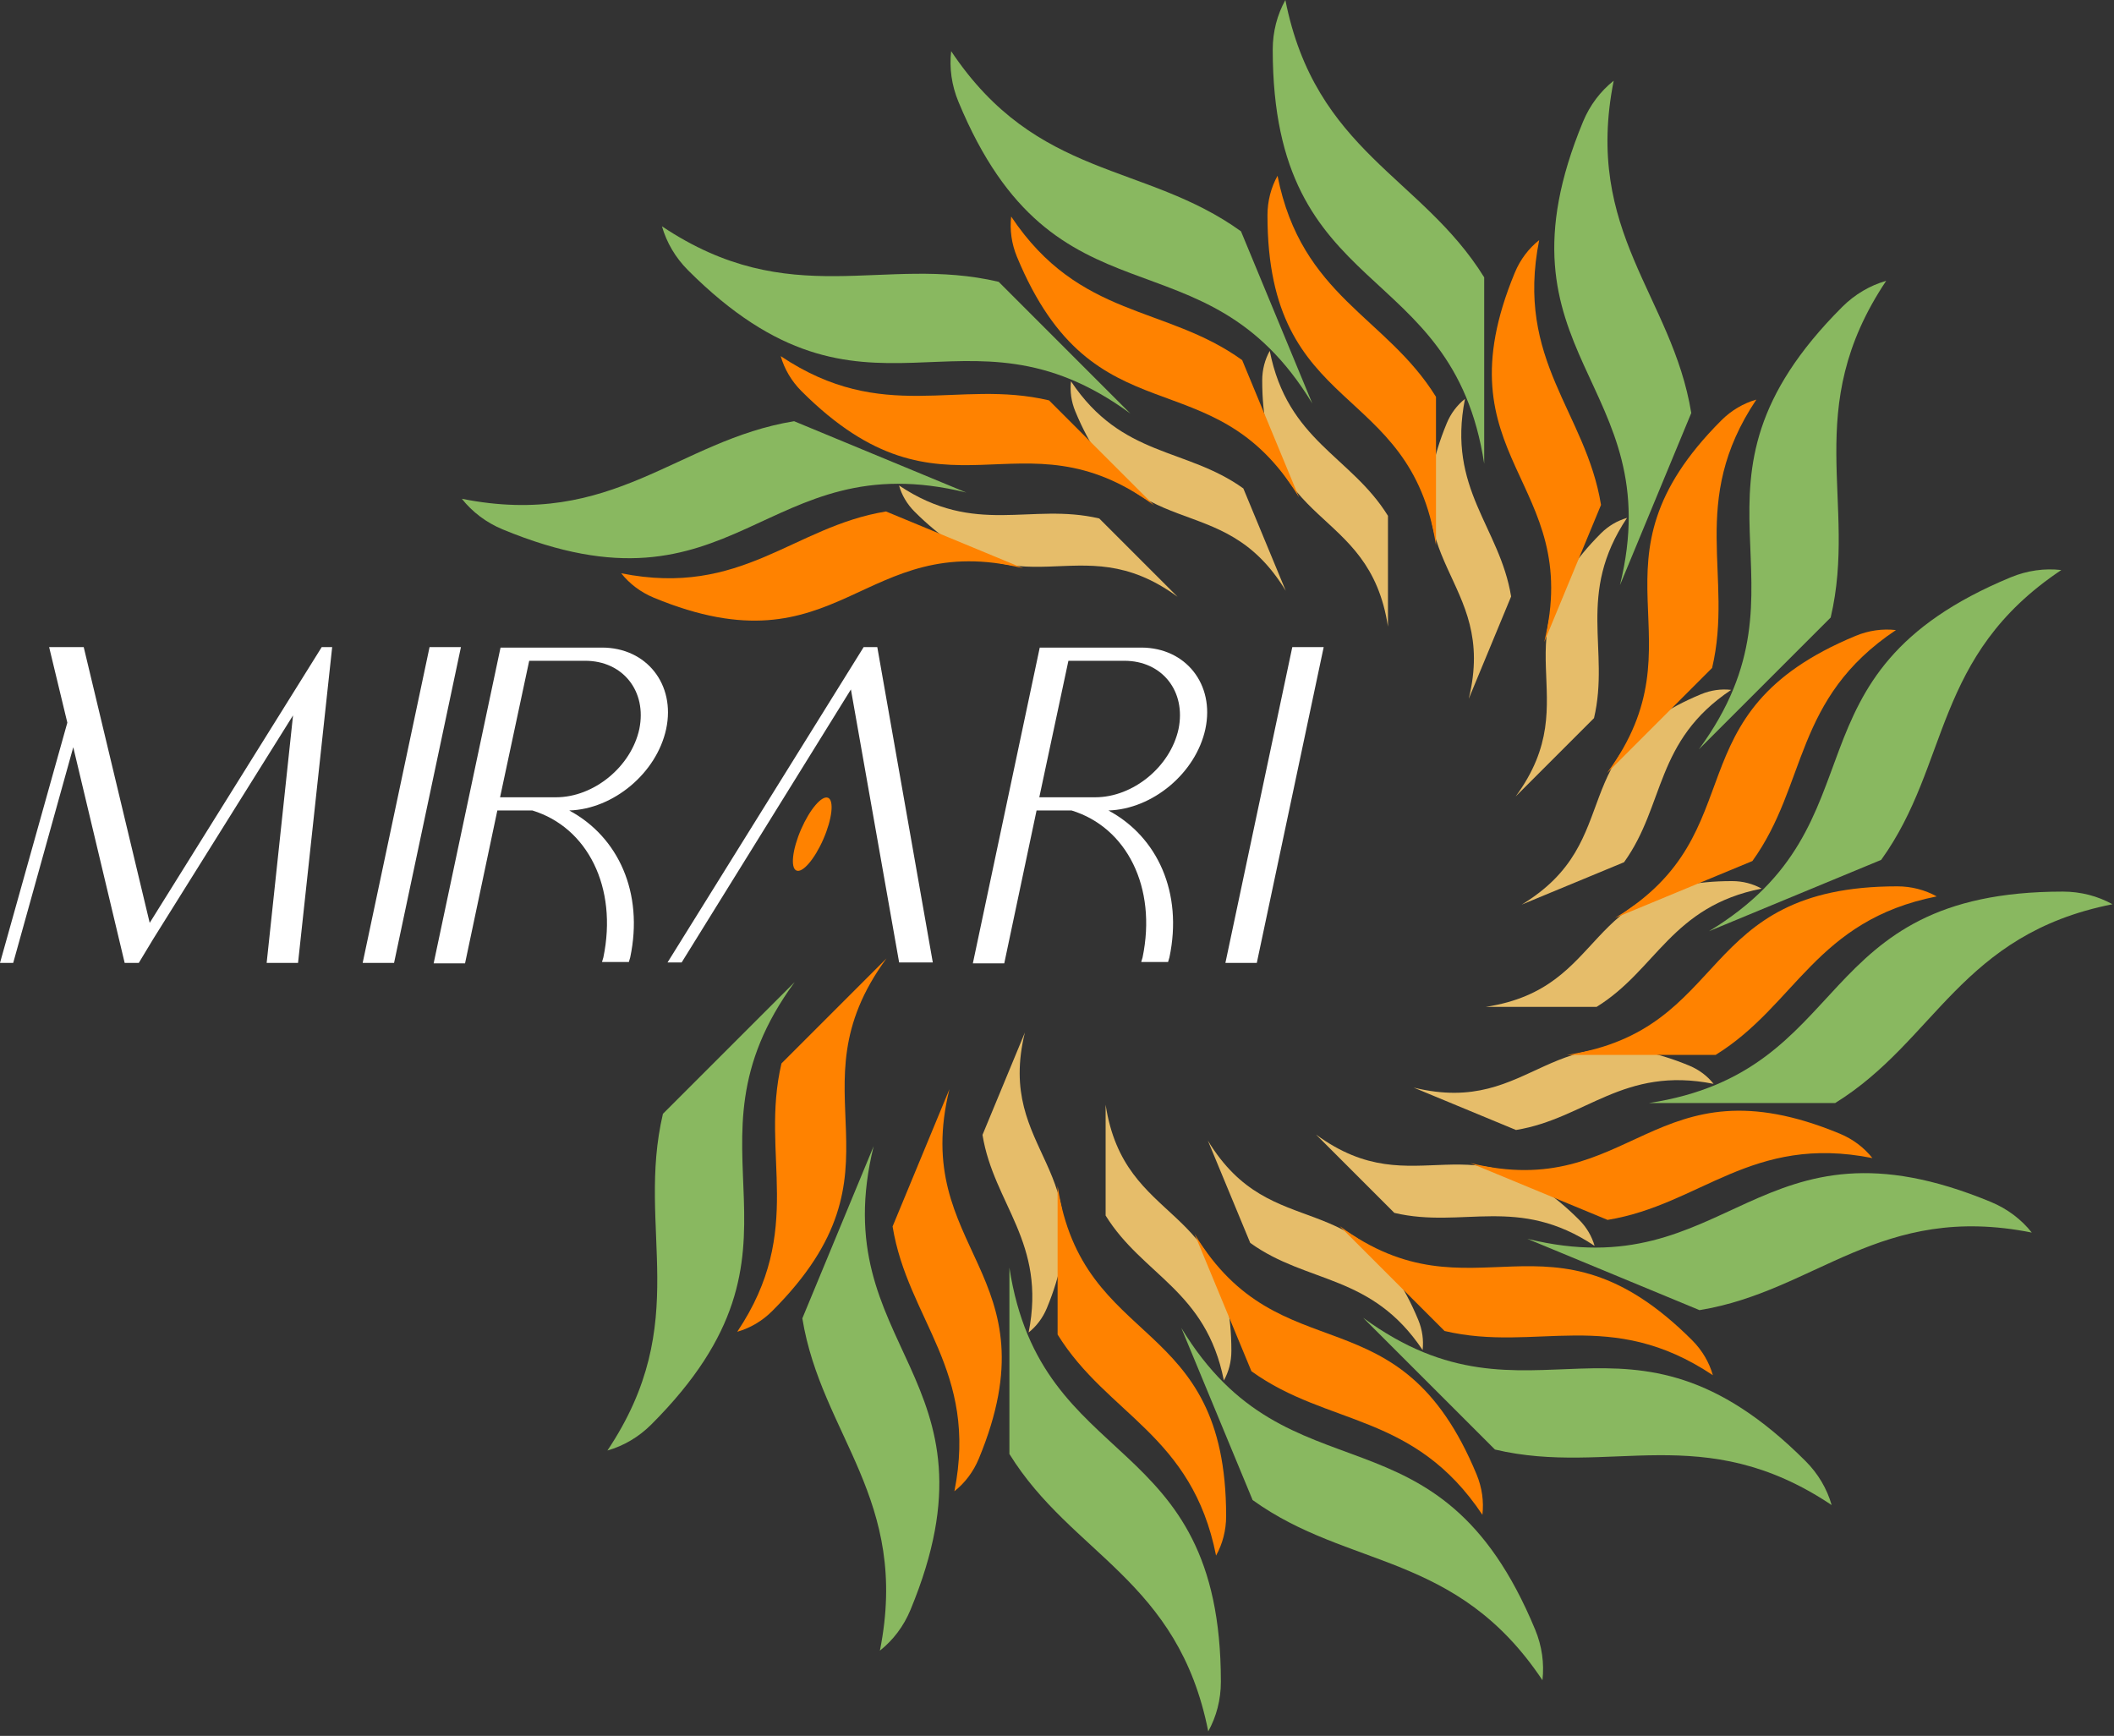 <?xml version="1.0" encoding="UTF-8" standalone="no"?><!DOCTYPE svg PUBLIC "-//W3C//DTD SVG 1.1//EN" "http://www.w3.org/Graphics/SVG/1.1/DTD/svg11.dtd"><svg width="100%" height="100%" viewBox="0 0 123 101" version="1.1" xmlns="http://www.w3.org/2000/svg" xmlns:xlink="http://www.w3.org/1999/xlink" xml:space="preserve" xmlns:serif="http://www.serif.com/" style="fill-rule:evenodd;clip-rule:evenodd;stroke-linejoin:round;stroke-miterlimit:2;"><rect x="0" y="0" width="123" height="101" fill="#333333" stroke="none"/><g><g id="logo"><g id="symbologo"><g><g><path d="M64.329,70.725c2.16,3.489 5.839,4.343 6.88,9.597c0.282,-0.508 0.437,-1.094 0.437,-1.716c0,-8.784 -6.219,-7.164 -7.317,-14.329l0,6.448Z" style="fill:#e6bd6a;"/><path d="M72.744,72.318c3.331,2.398 7.056,1.779 10.029,6.233c0.066,-0.577 -0.015,-1.177 -0.252,-1.751c-3.362,-8.116 -8.488,-4.239 -12.244,-10.438l2.467,5.956Z" style="fill:#e6bd6a;"/><path d="M57.165,66.032c0.66,4.049 3.731,6.246 2.684,11.497c0.456,-0.362 0.822,-0.843 1.06,-1.416c3.361,-8.115 -3.005,-8.999 -1.277,-16.038l-2.467,5.957Z" style="fill:#e6bd6a;"/><path d="M81.129,70.571c3.994,0.94 7.199,-1.058 11.65,1.92c-0.16,-0.559 -0.464,-1.082 -0.903,-1.521c-6.212,-6.212 -9.464,-0.668 -15.306,-4.958l4.559,4.559Z" style="fill:#e6bd6a;"/><path d="M99.703,63.063c-0.361,-0.456 -0.842,-0.822 -1.415,-1.06c-8.116,-3.361 -8.999,3.005 -16.038,1.277l5.956,2.467c4.05,-0.659 6.247,-3.731 11.497,-2.684Z" style="fill:#e6bd6a;"/><path d="M92.899,58.583l-6.447,0c7.164,-1.098 5.544,-7.317 14.329,-7.317c0.621,0 1.207,0.155 1.715,0.437c-5.254,1.041 -6.108,4.72 -9.597,6.88Z" style="fill:#e6bd6a;"/><path d="M100.726,40.14c-0.578,-0.067 -1.178,0.014 -1.752,0.252c-8.115,3.361 -4.239,8.487 -10.438,12.243l5.957,-2.467c2.397,-3.33 1.778,-7.056 6.233,-10.028Z" style="fill:#e6bd6a;"/><path d="M94.666,30.133c-0.559,0.16 -1.082,0.464 -1.522,0.903c-6.211,6.212 -0.668,9.464 -4.958,15.306l4.559,-4.559c0.94,-3.994 -1.057,-7.199 1.921,-11.65Z" style="fill:#e6bd6a;"/><path d="M85.238,23.209c-0.456,0.361 -0.823,0.842 -1.06,1.415c-3.362,8.116 3.004,8.999 1.277,16.039l2.467,-5.957c-0.66,-4.05 -3.732,-6.247 -2.684,-11.497Z" style="fill:#e6bd6a;"/><path d="M73.878,20.416c-0.282,0.508 -0.438,1.094 -0.438,1.715c0,8.785 6.22,7.165 7.317,14.33l0,-6.448c-2.159,-3.489 -5.839,-4.343 -6.879,-9.597Z" style="fill:#e6bd6a;"/><path d="M52.308,28.246c0.16,0.559 0.464,1.083 0.903,1.522c6.211,6.211 9.464,0.668 15.306,4.958l-4.559,-4.559c-3.994,-0.94 -7.2,1.057 -11.65,-1.921Z" style="fill:#e6bd6a;"/><path d="M62.314,22.186c-0.066,0.578 0.014,1.178 0.252,1.752c3.362,8.115 8.488,4.239 12.244,10.438l-2.468,-5.957c-3.33,-2.397 -7.056,-1.778 -10.028,-6.233Z" style="fill:#e6bd6a;"/></g><path d="M61.535,77.649c2.894,4.676 7.825,5.821 9.22,12.862c0.378,-0.681 0.586,-1.466 0.586,-2.299c0,-11.773 -8.335,-9.602 -9.806,-19.204l0,8.641Z" style="fill:#ff8200;"/><path d="M72.813,79.785c4.463,3.213 9.456,2.383 13.439,8.353c0.089,-0.774 -0.019,-1.578 -0.337,-2.347c-4.506,-10.876 -11.375,-5.681 -16.409,-13.989l3.307,7.983Z" style="fill:#ff8200;"/><path d="M51.934,71.36c0.884,5.427 5,8.371 3.596,15.408c0.612,-0.485 1.103,-1.129 1.421,-1.897c4.505,-10.876 -4.026,-12.061 -1.711,-21.494l-3.306,7.983Z" style="fill:#ff8200;"/><path d="M84.049,77.443c5.353,1.26 9.649,-1.417 15.613,2.574c-0.214,-0.749 -0.621,-1.451 -1.21,-2.039c-8.324,-8.325 -12.683,-0.896 -20.513,-6.645l6.11,6.11Z" style="fill:#ff8200;"/><path d="M45.469,61.875c-1.26,5.353 1.417,9.648 -2.574,15.613c0.75,-0.214 1.451,-0.622 2.039,-1.21c8.325,-8.325 0.896,-12.684 6.645,-20.513l-6.11,6.11Z" style="fill:#ff8200;"/><path d="M108.943,67.382c-0.485,-0.612 -1.13,-1.103 -1.898,-1.421c-10.876,-4.505 -12.06,4.026 -21.494,1.711l7.983,3.307c5.427,-0.885 8.372,-5.001 15.409,-3.597Z" style="fill:#ff8200;"/><path d="M99.824,61.377l-8.641,0c9.601,-1.471 7.431,-9.806 19.203,-9.806c0.833,0 1.618,0.208 2.299,0.586c-7.041,1.395 -8.185,6.326 -12.861,9.22Z" style="fill:#ff8200;"/><path d="M110.313,36.66c-0.775,-0.089 -1.579,0.019 -2.347,0.338c-10.877,4.505 -5.682,11.375 -13.989,16.408l7.983,-3.307c3.212,-4.463 2.383,-9.456 8.353,-13.439Z" style="fill:#ff8200;"/><path d="M102.191,23.25c-0.749,0.214 -1.45,0.621 -2.039,1.21c-8.324,8.324 -0.895,12.683 -6.645,20.513l6.11,-6.11c1.26,-5.353 -1.417,-9.649 2.574,-15.613Z" style="fill:#ff8200;"/><path d="M89.556,13.97c-0.611,0.485 -1.102,1.129 -1.42,1.897c-4.505,10.876 4.026,12.06 1.711,21.494l3.306,-7.983c-0.884,-5.427 -5.001,-8.372 -3.597,-15.408Z" style="fill:#ff8200;"/><path d="M51.552,29.759c-5.427,0.884 -8.371,5.001 -15.408,3.597c0.485,0.611 1.129,1.102 1.897,1.42c10.877,4.505 12.061,-4.026 21.494,-1.71l-7.983,-3.307Z" style="fill:#ff8200;"/><path d="M74.331,10.227c-0.377,0.681 -0.585,1.466 -0.585,2.299c0,11.773 8.335,9.602 9.805,19.203l0,-8.64c-2.894,-4.677 -7.825,-5.821 -9.22,-12.862Z" style="fill:#ff8200;"/><path d="M45.424,20.721c0.215,0.749 0.622,1.45 1.211,2.039c8.324,8.324 12.683,0.896 20.512,6.645l-6.11,-6.11c-5.352,-1.26 -9.648,1.417 -15.613,-2.574Z" style="fill:#ff8200;"/><path d="M58.834,12.6c-0.088,0.774 0.02,1.578 0.338,2.347c4.505,10.876 11.375,5.681 16.409,13.989l-3.307,-7.983c-4.463,-3.213 -9.456,-2.384 -13.44,-8.353Z" style="fill:#ff8200;"/></g><g><path d="M58.731,84.599c3.631,5.868 9.819,7.304 11.569,16.139c0.474,-0.855 0.735,-1.84 0.735,-2.885c0,-14.772 -10.459,-12.048 -12.304,-24.096l0,10.842Z" style="fill:#89b860;"/><path d="M72.882,87.279c5.6,4.031 11.865,2.991 16.863,10.482c0.111,-0.972 -0.024,-1.981 -0.424,-2.945c-5.653,-13.648 -14.273,-7.129 -20.589,-17.553l4.15,10.016Z" style="fill:#89b860;"/><path d="M46.683,76.708c1.109,6.809 6.275,10.504 4.513,19.333c0.767,-0.608 1.383,-1.416 1.782,-2.38c5.653,-13.647 -5.052,-15.133 -2.146,-26.97l-4.149,10.017Z" style="fill:#89b860;"/><path d="M86.981,84.34c6.716,1.582 12.107,-1.778 19.591,3.23c-0.269,-0.94 -0.78,-1.82 -1.519,-2.558c-10.445,-10.446 -15.914,-1.124 -25.739,-8.338l7.667,7.666Z" style="fill:#89b860;"/><path d="M38.572,64.806c-1.581,6.717 1.778,12.107 -3.23,19.591c0.94,-0.269 1.82,-0.78 2.558,-1.519c10.446,-10.445 1.124,-15.914 8.338,-25.738l-7.666,7.666Z" style="fill:#89b860;"/><path d="M118.216,71.716c-0.608,-0.767 -1.417,-1.383 -2.38,-1.782c-13.648,-5.653 -15.134,5.052 -26.971,2.146l10.017,4.149c6.81,-1.109 10.504,-6.275 19.334,-4.513Z" style="fill:#89b860;"/><path d="M122.912,52.612c-0.854,-0.473 -1.839,-0.735 -2.885,-0.735c-14.771,0 -12.047,10.459 -24.095,12.304l10.842,0c5.867,-3.631 7.303,-9.818 16.138,-11.569Z" style="fill:#89b860;"/><path d="M119.935,33.167c-0.971,-0.111 -1.98,0.024 -2.945,0.424c-13.647,5.653 -7.128,14.273 -17.553,20.589l10.017,-4.149c4.031,-5.6 2.99,-11.866 10.481,-16.864Z" style="fill:#89b860;"/><path d="M109.745,16.34c-0.94,0.269 -1.82,0.781 -2.559,1.519c-10.445,10.445 -1.124,15.915 -8.338,25.739l7.667,-7.667c1.581,-6.716 -1.778,-12.106 3.23,-19.591Z" style="fill:#89b860;"/><path d="M93.891,4.696c-0.767,0.609 -1.384,1.417 -1.783,2.38c-5.653,13.648 5.052,15.134 2.147,26.971l4.149,-10.017c-1.109,-6.81 -6.275,-10.504 -4.513,-19.334Z" style="fill:#89b860;"/><path d="M46.204,24.508c-6.809,1.11 -10.504,6.275 -19.333,4.513c0.608,0.767 1.416,1.384 2.38,1.783c13.647,5.653 15.133,-5.052 26.97,-2.147l-10.017,-4.149Z" style="fill:#89b860;"/><path d="M74.787,0c-0.474,0.854 -0.735,1.839 -0.735,2.885c0,14.772 10.458,12.048 12.304,24.096l0,-10.843c-3.631,-5.867 -9.819,-7.303 -11.569,-16.138Z" style="fill:#89b860;"/><path d="M38.515,13.167c0.269,0.94 0.78,1.82 1.519,2.559c10.445,10.445 15.914,1.124 25.738,8.338l-7.666,-7.667c-6.717,-1.581 -12.107,1.778 -19.591,-3.23Z" style="fill:#89b860;"/><path d="M55.342,2.977c-0.112,0.971 0.024,1.98 0.424,2.945c5.653,13.647 14.273,7.128 20.588,17.553l-4.149,-10.017c-5.6,-4.031 -11.865,-2.99 -16.863,-10.481Z" style="fill:#89b860;"/></g></g><g id="mirari-italic" serif:id="mirari italic"><path d="M0,56.026l0.768,0l3.495,-12.549l2.991,12.549l0.821,0l0.847,-1.403l8.128,-12.999l-1.535,14.402l1.826,0l1.986,-18.374l-0.609,0l-10.008,16.044l-3.839,-16.044l-2.012,0l1.059,4.395l-3.918,13.979Z" style="fill:#fff;fill-rule:nonzero;"/><path d="M24.993,37.652l-3.892,18.374l1.827,0l3.891,-18.374l-1.826,0Z" style="fill:#fff;fill-rule:nonzero;"/><path d="M29.123,37.679l-3.892,18.374l1.827,0l1.879,-8.896l2.039,0c3.204,0.979 4.977,4.474 4.13,8.551c-0.026,0.08 -0.053,0.186 -0.079,0.265l1.562,0c0.026,-0.079 0.053,-0.185 0.079,-0.265c0.795,-3.759 -0.688,-7.016 -3.547,-8.551c2.568,-0.08 5.083,-2.171 5.639,-4.739c0.556,-2.595 -1.139,-4.739 -3.733,-4.739l-5.904,0Zm1.668,0.768l3.256,0c2.198,0 3.601,1.773 3.151,3.971c-0.477,2.197 -2.648,3.971 -4.845,3.971l-1.218,0l-2.039,0l1.695,-7.942Z" style="fill:#fff;fill-rule:nonzero;"/><path d="M54.274,56c-1.085,-6.116 -2.144,-12.232 -3.23,-18.348l-0.794,0l-11.411,18.348l0.821,0l9.849,-15.886c0.926,5.296 1.88,10.591 2.806,15.886l1.959,0Z" style="fill:#fff;fill-rule:nonzero;"/><path d="M60.496,37.679l-3.892,18.374l1.827,0l1.88,-8.896l2.038,0c3.204,0.979 4.978,4.474 4.13,8.551c-0.026,0.08 -0.053,0.186 -0.079,0.265l1.562,0c0.027,-0.079 0.053,-0.185 0.079,-0.265c0.795,-3.759 -0.688,-7.016 -3.547,-8.551c2.568,-0.08 5.083,-2.171 5.639,-4.739c0.556,-2.595 -1.138,-4.739 -3.733,-4.739l-5.904,0Zm1.668,0.768l3.256,0c2.198,0 3.601,1.773 3.151,3.971c-0.477,2.197 -2.648,3.971 -4.845,3.971l-1.218,0l-2.038,0l1.694,-7.942Z" style="fill:#fff;fill-rule:nonzero;"/><path d="M75.19,37.652l-3.892,18.374l1.827,0l3.892,-18.374l-1.827,0Z" style="fill:#fff;fill-rule:nonzero;"/></g><path d="M48.181,46.419c0.358,0.156 0.236,1.231 -0.272,2.399c-0.509,1.168 -1.212,1.989 -1.571,1.833c-0.358,-0.156 -0.236,-1.231 0.272,-2.399c0.509,-1.168 1.212,-1.989 1.571,-1.833Z" style="fill:#ff8200;"/></g></g></svg>
